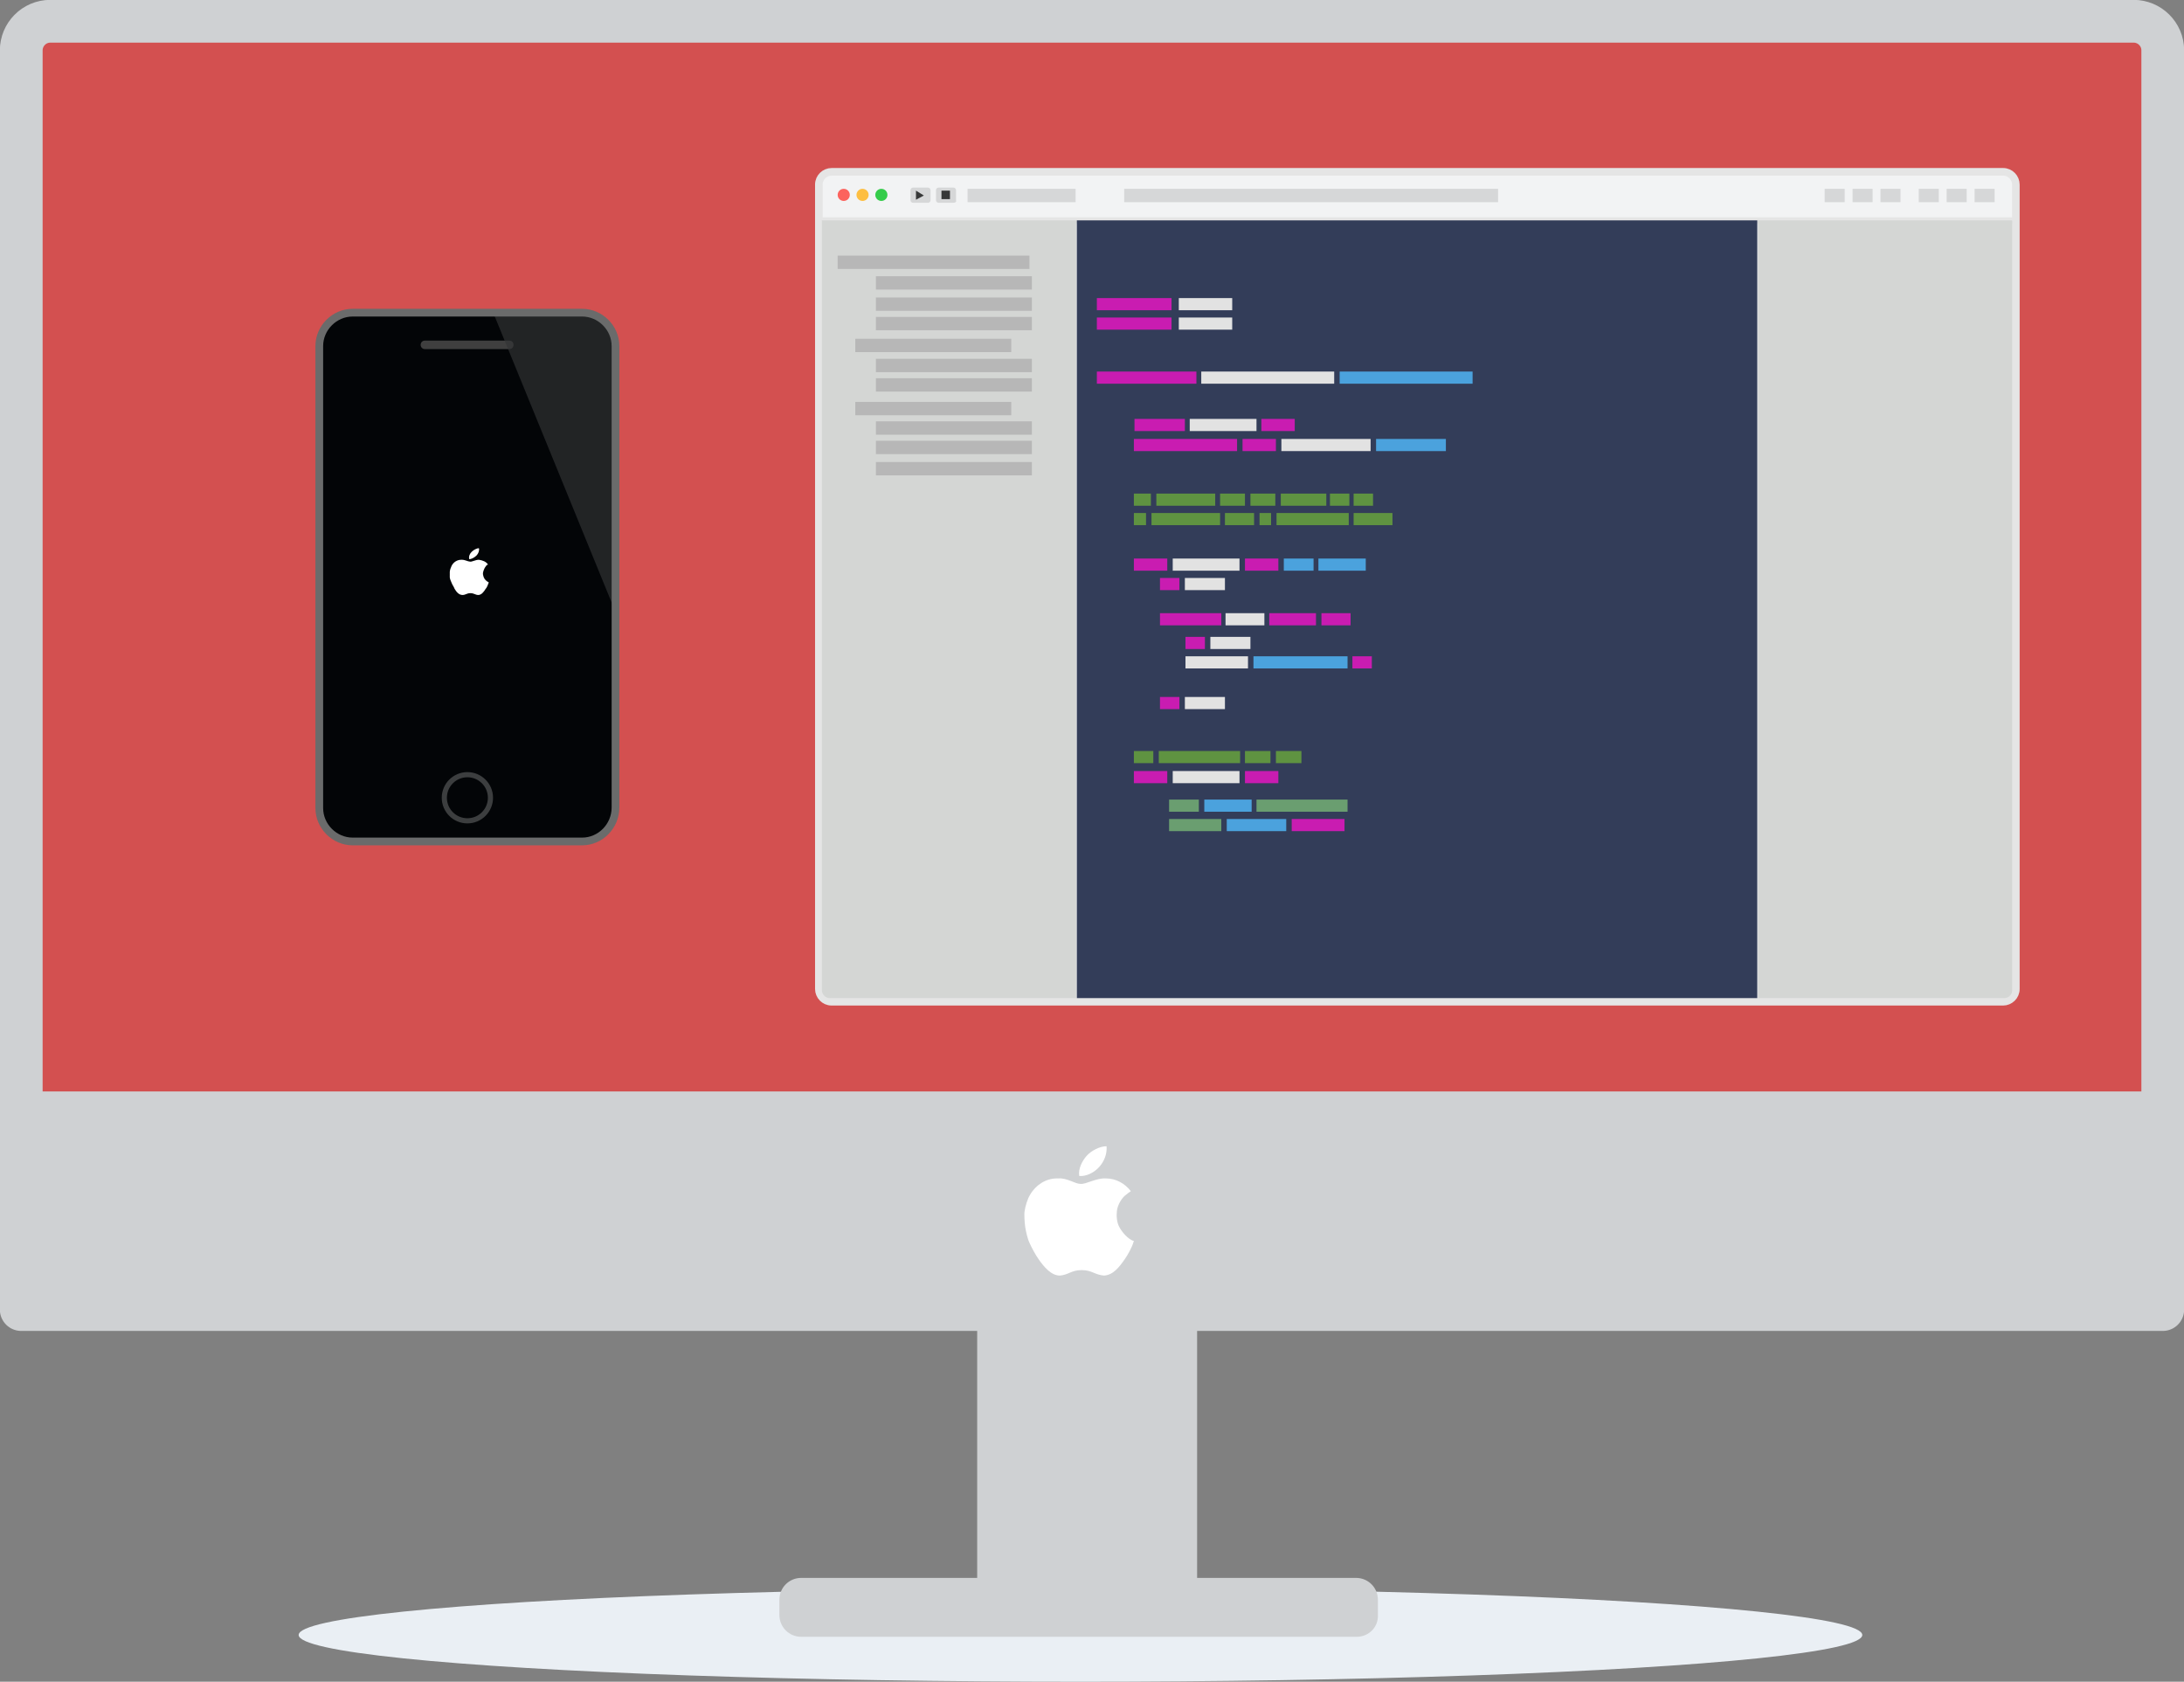<?xml version="1.0" encoding="utf-8"?>
<!-- Generator: Adobe Illustrator 18.0.0, SVG Export Plug-In . SVG Version: 6.00 Build 0)  -->
<!DOCTYPE svg PUBLIC "-//W3C//DTD SVG 1.1//EN" "http://www.w3.org/Graphics/SVG/1.1/DTD/svg11.dtd">
<svg version="1.1" id="Layer_1" xmlns="http://www.w3.org/2000/svg" xmlns:xlink="http://www.w3.org/1999/xlink" x="0px" y="0px"
	 viewBox="0 0 359.8 277" enable-background="new 0 0 359.8 277" xml:space="preserve">
<rect x="0" y="0" width="359.8" height="277" fill="#808080" stroke="none"/>
<g>
	<ellipse fill="#EAEFF4" cx="178" cy="269.3" rx="128.8" ry="7.7"/>
	
		<rect x="163.5" y="215.1" fill="#CFD1D3" stroke="#CFD1D3" stroke-width="5.032" stroke-linecap="round" stroke-linejoin="round" stroke-miterlimit="10" width="31.2" height="49.6"/>
	
		<path fill="#D35050" stroke="#CFD1D3" stroke-width="7.045" stroke-linecap="round" stroke-linejoin="round" stroke-miterlimit="10" d="
		M351.5,215.6H8.3c-2.6,0-4.8-2.1-4.8-4.8V8.3c0-2.6,2.1-4.8,4.8-4.8h343.2c2.6,0,4.8,2.1,4.8,4.8v202.5
		C356.3,213.5,354.1,215.6,351.5,215.6z"/>
	
		<rect x="3.5" y="183.3" fill="#CFD1D3" stroke="#CFD1D3" stroke-width="7.045" stroke-linecap="round" stroke-linejoin="round" stroke-miterlimit="10" width="352.8" height="32.4"/>
	<g>
		<path fill-rule="evenodd" clip-rule="evenodd" fill="#FFFFFF" d="M181.1,192.2c0.8-0.9,1.3-2.1,1.2-3.4c-1.1,0-2.5,0.7-3.3,1.6
			c-0.7,0.8-1.4,2.1-1.2,3.3C179,193.8,180.3,193.1,181.1,192.2L181.1,192.2z"/>
		<path fill-rule="evenodd" clip-rule="evenodd" fill="#FFFFFF" d="M184.4,202.1h-15.5l0,0L184.4,202.1L184.4,202.1
			c-0.4-0.7-0.5-1.8-0.4-2.6v0h0c0.1-1.1,0.9-2.3,1.5-2.7c0,0,0,0,0,0v0h0l0,0c0.1-0.1,0.5-0.4,0.8-0.6c-1-1.3-2.5-2.1-4.1-2.1
			c-1.6-0.1-3.3,1-4.2,0.9c-0.9,0-2.2-1-3.6-0.9l0,0c0,0-0.3,0-0.3,0c-1.8,0-3.5,1.1-4.4,2.7v0h0v0c-0.4,0.6-0.8,1.9-0.9,2.7l0,0v0
			c-0.1,0.5,0,1.9,0.1,2.6l0,0c0,0,0,0,0,0l0,0c0.1,0.7,0.4,2,0.7,2.6v0h0c0.3,0.7,1,2,1.5,2.7v0h0c0.9,1.3,2.1,2.7,3.5,2.7
			c1.4-0.1,1.9-0.9,3.6-0.9c1.7,0,2.2,0.8,3.7,0.9c1.5-0.1,2.5-1.4,3.4-2.7c0.5-0.7,1.2-2,1.4-2.7h0c0-0.1,0.1-0.2,0.1-0.3
			C185.9,204.2,184.8,202.9,184.4,202.1L184.4,202.1z"/>
	</g>
	<path fill="#CFD1D3" d="M223.5,269.6H132c-2,0-3.6-1.6-3.6-3.6v-2.5c0-2,1.6-3.6,3.6-3.6h91.4c2,0,3.6,1.6,3.6,3.6v2.5
		C227.1,268,225.5,269.6,223.5,269.6z"/>
	<g>
		<g>
			<path fill="#F2F3F4" d="M332.1,162.9c0,1.2-1,2.1-2.1,2.1h-193c-1.2,0-2.1-1-2.1-2.1V30.4c0-1.2,1-2.1,2.1-2.1h193
				c1.2,0,2.1,1,2.1,2.1V162.9z"/>
			<path fill="none" stroke="#E5E5E5" stroke-width="1.251" stroke-miterlimit="10" d="M332.1,162.9c0,1.2-1,2.1-2.1,2.1h-193
				c-1.2,0-2.1-1-2.1-2.1V30.4c0-1.2,1-2.1,2.1-2.1h193c1.2,0,2.1,1,2.1,2.1V162.9z"/>
		</g>
		<line fill="none" stroke="#E5E5E5" stroke-miterlimit="10" x1="134.4" y1="36.3" x2="332.4" y2="36.3"/>
		<g>
			<circle fill="#FC635E" cx="139" cy="32.1" r="1"/>
			<circle fill="#FDBE41" cx="142.1" cy="32.1" r="1"/>
			<circle fill="#35CC4B" cx="145.2" cy="32.1" r="1"/>
		</g>
		<path fill="#D4D6D4" d="M177.4,164.4h-40.7c-0.7,0-1.3-0.6-1.3-1.3V36.3h41.9V164.4z"/>
		<path fill="#D4D6D4" d="M289.5,164.4h40.7c0.7,0,1.3-0.6,1.3-1.3V36.3h-41.9V164.4z"/>
		<rect x="177.4" y="36.3" fill="#333D59" width="112.1" height="128.1"/>
		<rect x="180.7" y="49.1" fill="#C91CB1" width="12.3" height="2"/>
		<rect x="180.7" y="61.2" fill="#C91CB1" width="16.4" height="2"/>
		<rect x="197.9" y="61.2" fill="#E2E2E2" width="21.9" height="2"/>
		<rect x="194.2" y="49.1" fill="#E2E2E2" width="8.8" height="2"/>
		<rect x="180.7" y="52.3" fill="#C91CB1" width="12.3" height="2"/>
		<rect x="194.2" y="52.3" fill="#E2E2E2" width="8.8" height="2"/>
		<rect x="186.9" y="69" fill="#C91CB1" width="8.3" height="2"/>
		<rect x="186.8" y="72.3" fill="#C91CB1" width="17" height="2"/>
		<rect x="186.8" y="81.3" fill="#5F9341" width="2.8" height="2"/>
		<rect x="190.5" y="81.3" fill="#5F9341" width="9.7" height="2"/>
		<rect x="201" y="81.3" fill="#5F9341" width="4.1" height="2"/>
		<rect x="206" y="81.3" fill="#5F9341" width="4.1" height="2"/>
		<rect x="211" y="81.3" fill="#5F9341" width="7.5" height="2"/>
		<rect x="219.1" y="81.3" fill="#5F9341" width="3.2" height="2"/>
		<rect x="223" y="81.3" fill="#5F9341" width="3.2" height="2"/>
		<rect x="186.8" y="84.5" fill="#5F9341" width="2" height="2"/>
		<rect x="189.7" y="84.5" fill="#5F9341" width="11.3" height="2"/>
		<rect x="201.8" y="84.5" fill="#5F9341" width="4.8" height="2"/>
		<rect x="207.5" y="84.5" fill="#5F9341" width="1.9" height="2"/>
		<rect x="210.3" y="84.5" fill="#5F9341" width="11.9" height="2"/>
		<rect x="223" y="84.5" fill="#5F9341" width="6.4" height="2"/>
		<rect x="207.8" y="69" fill="#C91CB1" width="5.5" height="2"/>
		<rect x="204.7" y="72.3" fill="#C91CB1" width="5.5" height="2"/>
		<rect x="186.8" y="92" fill="#C91CB1" width="5.5" height="2"/>
		<rect x="205.1" y="92" fill="#C91CB1" width="5.5" height="2"/>
		<rect x="191.1" y="95.2" fill="#C91CB1" width="3.2" height="2"/>
		<rect x="196" y="69" fill="#E2E2E2" width="11" height="2"/>
		<rect x="193.2" y="92" fill="#E2E2E2" width="11" height="2"/>
		<rect x="186.8" y="127" fill="#C91CB1" width="5.5" height="2"/>
		<rect x="205.1" y="127" fill="#C91CB1" width="5.5" height="2"/>
		<rect x="212.8" y="134.9" fill="#C91CB1" width="8.7" height="2"/>
		<rect x="193.2" y="127" fill="#E2E2E2" width="11" height="2"/>
		<rect x="195.2" y="95.2" fill="#E2E2E2" width="6.6" height="2"/>
		<rect x="191.1" y="114.8" fill="#C91CB1" width="3.2" height="2"/>
		<rect x="195.2" y="114.8" fill="#E2E2E2" width="6.6" height="2"/>
		<rect x="211.1" y="72.3" fill="#E2E2E2" width="14.7" height="2"/>
		<rect x="220.7" y="61.2" fill="#4BA2DD" width="21.9" height="2"/>
		<rect x="226.7" y="72.3" fill="#4BA2DD" width="11.5" height="2"/>
		<rect x="211.5" y="92" fill="#4BA2DD" width="4.9" height="2"/>
		<rect x="191.1" y="101" fill="#C91CB1" width="10.1" height="2"/>
		<rect x="209.1" y="101" fill="#C91CB1" width="7.7" height="2"/>
		<rect x="217.7" y="101" fill="#C91CB1" width="4.8" height="2"/>
		<rect x="201.9" y="101" fill="#E2E2E2" width="6.4" height="2"/>
		<rect x="217.2" y="92" fill="#4BA2DD" width="7.8" height="2"/>
		<rect x="192.6" y="131.7" fill="#6A9E70" width="4.9" height="2"/>
		<rect x="198.4" y="131.7" fill="#4BA2DD" width="7.8" height="2"/>
		<rect x="192.6" y="134.9" fill="#6A9E70" width="8.6" height="2"/>
		<rect x="202.1" y="134.9" fill="#4BA2DD" width="9.8" height="2"/>
		<rect x="207" y="131.7" fill="#6A9E70" width="15" height="2"/>
		<rect x="206.5" y="108.1" fill="#4BA2DD" width="15.5" height="2"/>
		<rect x="195.3" y="104.9" fill="#C91CB1" width="3.2" height="2"/>
		<rect x="222.8" y="108.1" fill="#C91CB1" width="3.2" height="2"/>
		<rect x="199.4" y="104.9" fill="#E2E2E2" width="6.6" height="2"/>
		<rect x="195.3" y="108.1" fill="#E2E2E2" width="10.3" height="2"/>
		<rect x="186.8" y="123.7" fill="#5F9341" width="3.2" height="2"/>
		<rect x="190.9" y="123.7" fill="#5F9341" width="13.4" height="2"/>
		<rect x="205.1" y="123.7" fill="#5F9341" width="4.2" height="2"/>
		<rect x="210.2" y="123.7" fill="#5F9341" width="4.2" height="2"/>
		<rect x="138" y="42.1" fill="#B7B7B7" width="31.6" height="2.2"/>
		<rect x="159.4" y="31.1" fill="#D6D7D8" width="17.8" height="2.2"/>
		<rect x="185.2" y="31.1" fill="#D6D7D8" width="61.6" height="2.2"/>
		<rect x="300.6" y="31.1" fill="#D6D7D8" width="3.3" height="2.2"/>
		<rect x="305.2" y="31.1" fill="#D6D7D8" width="3.3" height="2.2"/>
		<rect x="309.8" y="31.1" fill="#D6D7D8" width="3.3" height="2.2"/>
		<rect x="316.1" y="31.1" fill="#D6D7D8" width="3.3" height="2.2"/>
		<rect x="320.7" y="31.1" fill="#D6D7D8" width="3.3" height="2.2"/>
		<rect x="325.3" y="31.1" fill="#D6D7D8" width="3.3" height="2.2"/>
		<rect x="144.3" y="45.5" fill="#B7B7B7" width="25.7" height="2.2"/>
		<rect x="144.3" y="49" fill="#B7B7B7" width="25.7" height="2.2"/>
		<rect x="144.3" y="52.2" fill="#B7B7B7" width="25.7" height="2.2"/>
		<rect x="140.9" y="55.8" fill="#B7B7B7" width="25.7" height="2.2"/>
		<rect x="144.3" y="59.1" fill="#B7B7B7" width="25.7" height="2.2"/>
		<rect x="144.3" y="62.3" fill="#B7B7B7" width="25.7" height="2.2"/>
		<rect x="140.9" y="66.2" fill="#B7B7B7" width="25.7" height="2.2"/>
		<rect x="144.3" y="69.4" fill="#B7B7B7" width="25.7" height="2.2"/>
		<rect x="144.3" y="72.6" fill="#B7B7B7" width="25.7" height="2.2"/>
		<rect x="144.3" y="76.1" fill="#B7B7B7" width="25.7" height="2.2"/>
		<path fill="#D6D7D8" d="M157.1,33.4h-2.5c-0.2,0-0.4-0.2-0.4-0.4v-1.7c0-0.2,0.2-0.4,0.4-0.4h2.5c0.2,0,0.4,0.2,0.4,0.4V33
			C157.6,33.2,157.4,33.4,157.1,33.4z"/>
		<rect x="155.1" y="31.4" fill="#373838" width="1.4" height="1.4"/>
		<path fill="#D6D7D8" d="M152.9,33.4h-2.5c-0.2,0-0.4-0.2-0.4-0.4v-1.7c0-0.2,0.2-0.4,0.4-0.4h2.5c0.2,0,0.4,0.2,0.4,0.4V33
			C153.3,33.2,153.1,33.4,152.9,33.4z"/>
		<polygon fill="#373838" points="150.9,31.4 152.2,32.2 150.9,32.9 		"/>
	</g>
	<g>
		<path fill="#030507" d="M97.3,138.2H57c-2.3,0-4.2-1.9-4.2-4.2v-4.7c0-2.3,1.9-4.2,4.2-4.2h40.3c2.3,0,4.2,1.9,4.2,4.2v4.7
			C101.6,136.3,99.7,138.2,97.3,138.2z"/>
		<path fill="#030507" d="M97.7,60H56.6c-2.1,0-3.9-1.7-3.9-3.9v0c0-2.1,1.7-3.9,3.9-3.9h41.1c2.1,0,3.9,1.7,3.9,3.9v0
			C101.6,58.3,99.8,60,97.7,60z"/>
		<path fill="#030507" d="M96.1,138.6H58.3c-3,0-5.5-2.5-5.5-5.5V57c0-3,2.5-5.5,5.5-5.5h37.8c3,0,5.5,2.5,5.5,5.5v76
			C101.6,136.1,99.1,138.6,96.1,138.6z"/>
		<circle fill="none" stroke="#3C3E3F" stroke-width="0.848" stroke-miterlimit="10" cx="77" cy="131.4" r="3.8"/>
		<path fill="#3F3F3F" d="M83.9,57.5H70c-0.4,0-0.7-0.3-0.7-0.7v0c0-0.4,0.3-0.7,0.7-0.7h13.9c0.4,0,0.7,0.3,0.7,0.7v0
			C84.6,57.2,84.3,57.5,83.9,57.5z"/>
		<g>
			<path fill-rule="evenodd" clip-rule="evenodd" fill="#FFFFFF" d="M78.5,91.5c0.3-0.3,0.5-0.8,0.4-1.2c-0.4,0-0.9,0.3-1.2,0.6
				c-0.3,0.3-0.5,0.7-0.4,1.2C77.7,92.1,78.2,91.8,78.5,91.5L78.5,91.5z"/>
			<path fill-rule="evenodd" clip-rule="evenodd" fill="#FFFFFF" d="M79.7,95.1h-5.6l0,0L79.7,95.1L79.7,95.1
				c-0.1-0.3-0.2-0.6-0.1-0.9v0h0c0.1-0.4,0.3-0.8,0.5-1c0,0,0,0,0,0v0h0l0,0c0-0.1,0.2-0.2,0.3-0.2c-0.3-0.5-0.9-0.7-1.5-0.8
				c-0.6,0-1.2,0.4-1.5,0.3c-0.3,0-0.8-0.3-1.3-0.3l0,0c0,0-0.1,0-0.1,0c-0.7,0-1.3,0.4-1.6,1v0h0v0c-0.1,0.2-0.3,0.7-0.3,1l0,0v0
				c0,0.2,0,0.7,0,0.9l0,0c0,0,0,0,0,0l0,0c0,0.2,0.2,0.7,0.3,0.9v0h0c0.1,0.3,0.4,0.7,0.5,1v0h0c0.3,0.5,0.7,1,1.3,1
				c0.5,0,0.7-0.3,1.3-0.3c0.6,0,0.8,0.3,1.3,0.3c0.5,0,0.9-0.5,1.2-1c0.2-0.2,0.4-0.7,0.5-1h0c0,0,0-0.1,0-0.1
				C80.2,95.8,79.8,95.4,79.7,95.1L79.7,95.1z"/>
		</g>
		<polygon opacity="0.66" fill="#333435" points="101.9,57 101.4,55.9 101.4,54.4 100.3,54.3 98.8,51.7 81.5,52.1 81.7,52.2 
			81.5,52.1 101.4,100.8 101.4,56.8 		"/>
		<path fill="none" stroke="#6A6B6B" stroke-width="1.272" stroke-miterlimit="10" d="M95.9,138.6H58.1c-3,0-5.5-2.5-5.5-5.5V57
			c0-3,2.5-5.5,5.5-5.5h37.8c3,0,5.5,2.5,5.5,5.5v76C101.4,136.1,98.9,138.6,95.9,138.6z"/>
	</g>
</g>
</svg>
